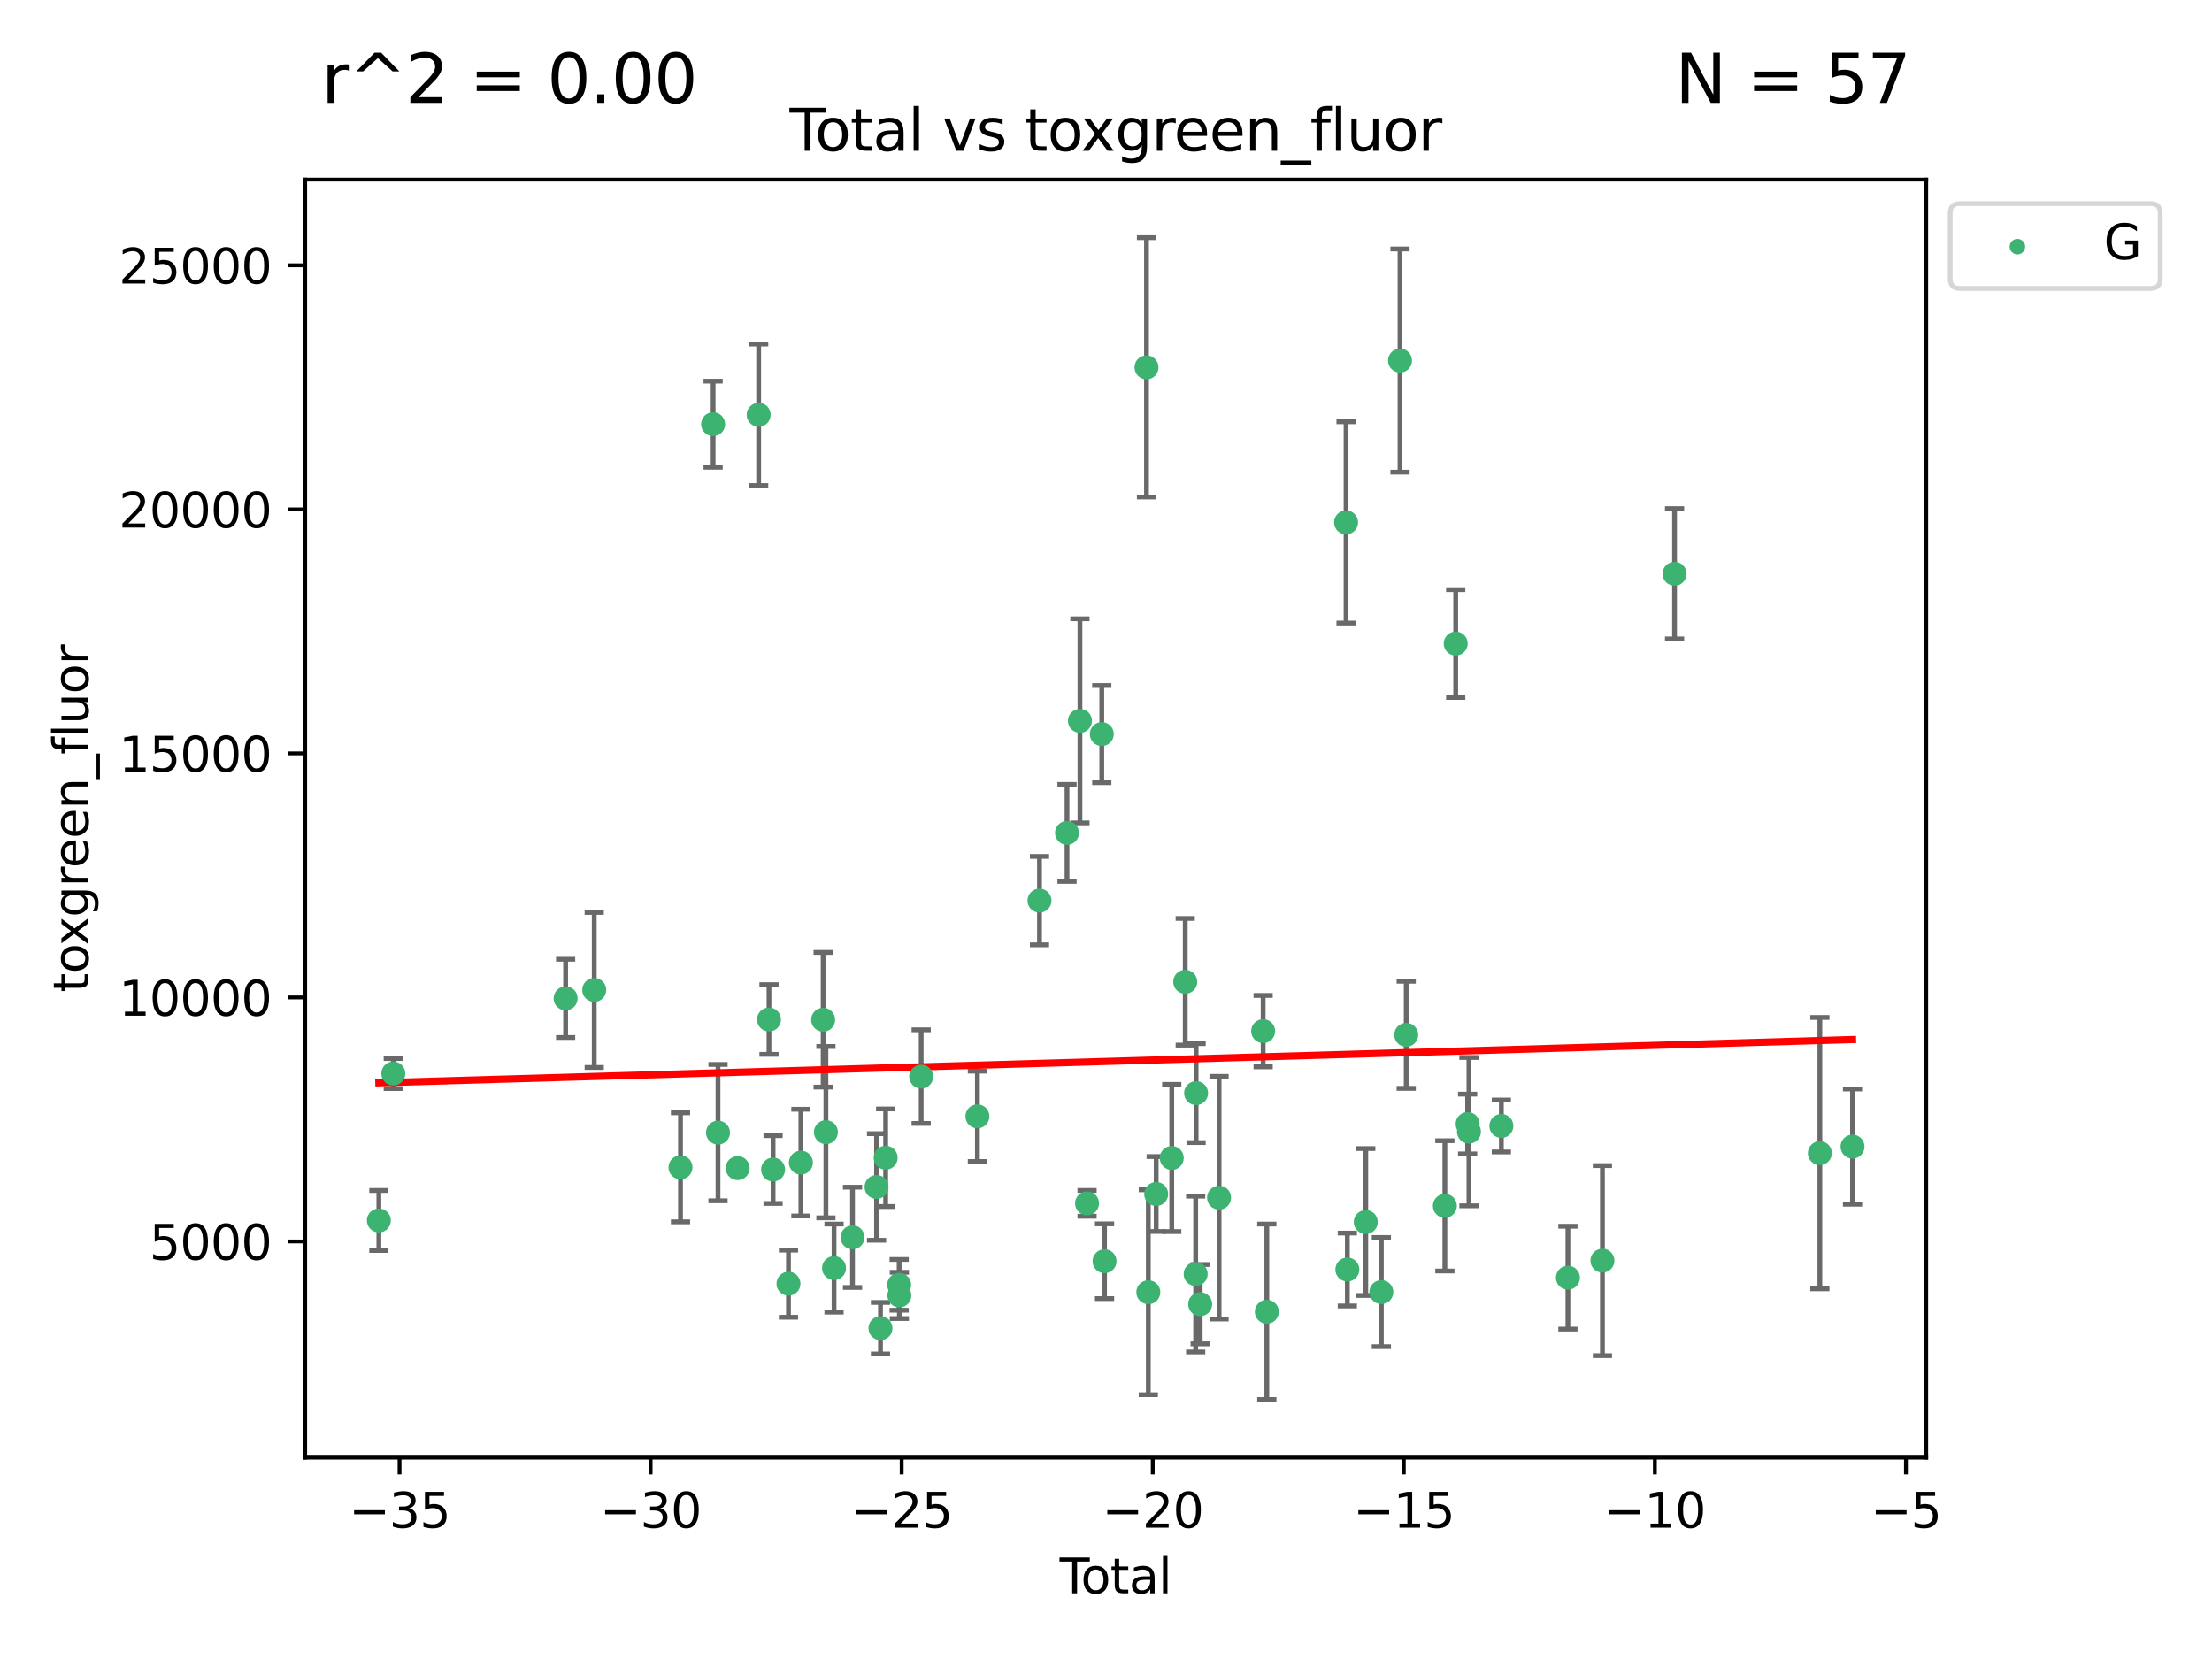 <?xml version="1.0" encoding="utf-8" standalone="no"?>
<!DOCTYPE svg PUBLIC "-//W3C//DTD SVG 1.1//EN"
  "http://www.w3.org/Graphics/SVG/1.1/DTD/svg11.dtd">
<svg xmlns:xlink="http://www.w3.org/1999/xlink" width="460.8pt" height="345.6pt" viewBox="0 0 460.8 345.6" xmlns="http://www.w3.org/2000/svg" version="1.1">
 <defs>
  <style type="text/css">*{stroke-linejoin: round; stroke-linecap: butt}</style>
 </defs>
 <g id="figure_1">
  <g id="patch_1">
   <path d="M 0 345.6 
L 460.8 345.6 
L 460.8 0 
L 0 0 
z
" style="fill: #ffffff"/>
  </g>
  <g id="axes_1">
   <g id="patch_2">
    <path d="M 63.571 303.64 
L 401.26 303.64 
L 401.26 37.411 
L 63.571 37.411 
z
" style="fill: #ffffff"/>
   </g>
   <g id="PathCollection_1">
    <defs>
     <path id="mde7d816a79" d="M 0 1.118 
C 0.297 1.118 0.581 1 0.791 0.791 
C 1 0.581 1.118 0.297 1.118 0 
C 1.118 -0.297 1 -0.581 0.791 -0.791 
C 0.581 -1 0.297 -1.118 0 -1.118 
C -0.297 -1.118 -0.581 -1 -0.791 -0.791 
C -1 -0.581 -1.118 -0.297 -1.118 0 
C -1.118 0.297 -1 0.581 -0.791 0.791 
C -0.581 1 -0.297 1.118 0 1.118 
z
" style="stroke: #3cb371"/>
    </defs>
    <g clip-path="url(#p220cbb2282)">
     <use xlink:href="#mde7d816a79" x="78.921" y="254.249" style="fill: #3cb371; stroke: #3cb371"/>
     <use xlink:href="#mde7d816a79" x="81.93" y="223.641" style="fill: #3cb371; stroke: #3cb371"/>
     <use xlink:href="#mde7d816a79" x="117.827" y="207.979" style="fill: #3cb371; stroke: #3cb371"/>
     <use xlink:href="#mde7d816a79" x="123.788" y="206.22" style="fill: #3cb371; stroke: #3cb371"/>
     <use xlink:href="#mde7d816a79" x="141.76" y="243.178" style="fill: #3cb371; stroke: #3cb371"/>
     <use xlink:href="#mde7d816a79" x="148.556" y="88.366" style="fill: #3cb371; stroke: #3cb371"/>
     <use xlink:href="#mde7d816a79" x="149.573" y="235.945" style="fill: #3cb371; stroke: #3cb371"/>
     <use xlink:href="#mde7d816a79" x="153.665" y="243.344" style="fill: #3cb371; stroke: #3cb371"/>
     <use xlink:href="#mde7d816a79" x="158.042" y="86.408" style="fill: #3cb371; stroke: #3cb371"/>
     <use xlink:href="#mde7d816a79" x="160.196" y="212.38" style="fill: #3cb371; stroke: #3cb371"/>
     <use xlink:href="#mde7d816a79" x="161.046" y="243.642" style="fill: #3cb371; stroke: #3cb371"/>
     <use xlink:href="#mde7d816a79" x="164.252" y="267.417" style="fill: #3cb371; stroke: #3cb371"/>
     <use xlink:href="#mde7d816a79" x="166.84" y="242.194" style="fill: #3cb371; stroke: #3cb371"/>
     <use xlink:href="#mde7d816a79" x="171.475" y="212.433" style="fill: #3cb371; stroke: #3cb371"/>
     <use xlink:href="#mde7d816a79" x="172.053" y="235.851" style="fill: #3cb371; stroke: #3cb371"/>
     <use xlink:href="#mde7d816a79" x="173.747" y="264.164" style="fill: #3cb371; stroke: #3cb371"/>
     <use xlink:href="#mde7d816a79" x="177.596" y="257.757" style="fill: #3cb371; stroke: #3cb371"/>
     <use xlink:href="#mde7d816a79" x="182.603" y="247.271" style="fill: #3cb371; stroke: #3cb371"/>
     <use xlink:href="#mde7d816a79" x="183.419" y="276.687" style="fill: #3cb371; stroke: #3cb371"/>
     <use xlink:href="#mde7d816a79" x="184.499" y="241.174" style="fill: #3cb371; stroke: #3cb371"/>
     <use xlink:href="#mde7d816a79" x="187.311" y="267.658" style="fill: #3cb371; stroke: #3cb371"/>
     <use xlink:href="#mde7d816a79" x="187.355" y="269.866" style="fill: #3cb371; stroke: #3cb371"/>
     <use xlink:href="#mde7d816a79" x="191.898" y="224.281" style="fill: #3cb371; stroke: #3cb371"/>
     <use xlink:href="#mde7d816a79" x="203.61" y="232.552" style="fill: #3cb371; stroke: #3cb371"/>
     <use xlink:href="#mde7d816a79" x="216.545" y="187.615" style="fill: #3cb371; stroke: #3cb371"/>
     <use xlink:href="#mde7d816a79" x="222.277" y="173.511" style="fill: #3cb371; stroke: #3cb371"/>
     <use xlink:href="#mde7d816a79" x="224.972" y="150.168" style="fill: #3cb371; stroke: #3cb371"/>
     <use xlink:href="#mde7d816a79" x="226.453" y="250.678" style="fill: #3cb371; stroke: #3cb371"/>
     <use xlink:href="#mde7d816a79" x="229.52" y="152.922" style="fill: #3cb371; stroke: #3cb371"/>
     <use xlink:href="#mde7d816a79" x="230.097" y="262.738" style="fill: #3cb371; stroke: #3cb371"/>
     <use xlink:href="#mde7d816a79" x="238.835" y="76.523" style="fill: #3cb371; stroke: #3cb371"/>
     <use xlink:href="#mde7d816a79" x="239.213" y="269.202" style="fill: #3cb371; stroke: #3cb371"/>
     <use xlink:href="#mde7d816a79" x="240.851" y="248.737" style="fill: #3cb371; stroke: #3cb371"/>
     <use xlink:href="#mde7d816a79" x="244.097" y="241.227" style="fill: #3cb371; stroke: #3cb371"/>
     <use xlink:href="#mde7d816a79" x="246.904" y="204.526" style="fill: #3cb371; stroke: #3cb371"/>
     <use xlink:href="#mde7d816a79" x="249.076" y="265.407" style="fill: #3cb371; stroke: #3cb371"/>
     <use xlink:href="#mde7d816a79" x="249.167" y="227.716" style="fill: #3cb371; stroke: #3cb371"/>
     <use xlink:href="#mde7d816a79" x="250.017" y="271.687" style="fill: #3cb371; stroke: #3cb371"/>
     <use xlink:href="#mde7d816a79" x="253.952" y="249.5" style="fill: #3cb371; stroke: #3cb371"/>
     <use xlink:href="#mde7d816a79" x="263.134" y="214.807" style="fill: #3cb371; stroke: #3cb371"/>
     <use xlink:href="#mde7d816a79" x="263.901" y="273.268" style="fill: #3cb371; stroke: #3cb371"/>
     <use xlink:href="#mde7d816a79" x="280.407" y="108.828" style="fill: #3cb371; stroke: #3cb371"/>
     <use xlink:href="#mde7d816a79" x="280.673" y="264.465" style="fill: #3cb371; stroke: #3cb371"/>
     <use xlink:href="#mde7d816a79" x="284.511" y="254.573" style="fill: #3cb371; stroke: #3cb371"/>
     <use xlink:href="#mde7d816a79" x="287.76" y="269.166" style="fill: #3cb371; stroke: #3cb371"/>
     <use xlink:href="#mde7d816a79" x="291.648" y="75.114" style="fill: #3cb371; stroke: #3cb371"/>
     <use xlink:href="#mde7d816a79" x="292.937" y="215.573" style="fill: #3cb371; stroke: #3cb371"/>
     <use xlink:href="#mde7d816a79" x="300.991" y="251.202" style="fill: #3cb371; stroke: #3cb371"/>
     <use xlink:href="#mde7d816a79" x="303.248" y="134.066" style="fill: #3cb371; stroke: #3cb371"/>
     <use xlink:href="#mde7d816a79" x="305.733" y="234.151" style="fill: #3cb371; stroke: #3cb371"/>
     <use xlink:href="#mde7d816a79" x="306.006" y="235.745" style="fill: #3cb371; stroke: #3cb371"/>
     <use xlink:href="#mde7d816a79" x="312.761" y="234.558" style="fill: #3cb371; stroke: #3cb371"/>
     <use xlink:href="#mde7d816a79" x="326.625" y="266.167" style="fill: #3cb371; stroke: #3cb371"/>
     <use xlink:href="#mde7d816a79" x="333.814" y="262.615" style="fill: #3cb371; stroke: #3cb371"/>
     <use xlink:href="#mde7d816a79" x="348.839" y="119.527" style="fill: #3cb371; stroke: #3cb371"/>
     <use xlink:href="#mde7d816a79" x="379.109" y="240.218" style="fill: #3cb371; stroke: #3cb371"/>
     <use xlink:href="#mde7d816a79" x="385.911" y="238.863" style="fill: #3cb371; stroke: #3cb371"/>
    </g>
   </g>
   <g id="matplotlib.axis_1">
    <g id="xtick_1">
     <g id="line2d_1">
      <defs>
       <path id="mff1266e2f4" d="M 0 0 
L 0 3.5 
" style="stroke: #000000; stroke-width: 0.8"/>
      </defs>
      <g>
       <use xlink:href="#mff1266e2f4" x="83.232" y="303.64" style="stroke: #000000; stroke-width: 0.8"/>
      </g>
     </g>
     <g id="text_1">
      <!-- −35 -->
      <g transform="translate(72.68 318.238)scale(0.1 -0.1)">
       <defs>
        <path id="DejaVuSans-2212" d="M 678 2272 
L 4684 2272 
L 4684 1741 
L 678 1741 
L 678 2272 
z
" transform="scale(0.016)"/>
        <path id="DejaVuSans-33" d="M 2597 2516 
Q 3050 2419 3304 2112 
Q 3559 1806 3559 1356 
Q 3559 666 3084 287 
Q 2609 -91 1734 -91 
Q 1441 -91 1130 -33 
Q 819 25 488 141 
L 488 750 
Q 750 597 1062 519 
Q 1375 441 1716 441 
Q 2309 441 2620 675 
Q 2931 909 2931 1356 
Q 2931 1769 2642 2001 
Q 2353 2234 1838 2234 
L 1294 2234 
L 1294 2753 
L 1863 2753 
Q 2328 2753 2575 2939 
Q 2822 3125 2822 3475 
Q 2822 3834 2567 4026 
Q 2313 4219 1838 4219 
Q 1578 4219 1281 4162 
Q 984 4106 628 3988 
L 628 4550 
Q 988 4650 1302 4700 
Q 1616 4750 1894 4750 
Q 2613 4750 3031 4423 
Q 3450 4097 3450 3541 
Q 3450 3153 3228 2886 
Q 3006 2619 2597 2516 
z
" transform="scale(0.016)"/>
        <path id="DejaVuSans-35" d="M 691 4666 
L 3169 4666 
L 3169 4134 
L 1269 4134 
L 1269 2991 
Q 1406 3038 1543 3061 
Q 1681 3084 1819 3084 
Q 2600 3084 3056 2656 
Q 3513 2228 3513 1497 
Q 3513 744 3044 326 
Q 2575 -91 1722 -91 
Q 1428 -91 1123 -41 
Q 819 9 494 109 
L 494 744 
Q 775 591 1075 516 
Q 1375 441 1709 441 
Q 2250 441 2565 725 
Q 2881 1009 2881 1497 
Q 2881 1984 2565 2268 
Q 2250 2553 1709 2553 
Q 1456 2553 1204 2497 
Q 953 2441 691 2322 
L 691 4666 
z
" transform="scale(0.016)"/>
       </defs>
       <use xlink:href="#DejaVuSans-2212"/>
       <use xlink:href="#DejaVuSans-33" x="83.789"/>
       <use xlink:href="#DejaVuSans-35" x="147.412"/>
      </g>
     </g>
    </g>
    <g id="xtick_2">
     <g id="line2d_2">
      <g>
       <use xlink:href="#mff1266e2f4" x="135.534" y="303.64" style="stroke: #000000; stroke-width: 0.8"/>
      </g>
     </g>
     <g id="text_2">
      <!-- −30 -->
      <g transform="translate(124.981 318.238)scale(0.1 -0.1)">
       <defs>
        <path id="DejaVuSans-30" d="M 2034 4250 
Q 1547 4250 1301 3770 
Q 1056 3291 1056 2328 
Q 1056 1369 1301 889 
Q 1547 409 2034 409 
Q 2525 409 2770 889 
Q 3016 1369 3016 2328 
Q 3016 3291 2770 3770 
Q 2525 4250 2034 4250 
z
M 2034 4750 
Q 2819 4750 3233 4129 
Q 3647 3509 3647 2328 
Q 3647 1150 3233 529 
Q 2819 -91 2034 -91 
Q 1250 -91 836 529 
Q 422 1150 422 2328 
Q 422 3509 836 4129 
Q 1250 4750 2034 4750 
z
" transform="scale(0.016)"/>
       </defs>
       <use xlink:href="#DejaVuSans-2212"/>
       <use xlink:href="#DejaVuSans-33" x="83.789"/>
       <use xlink:href="#DejaVuSans-30" x="147.412"/>
      </g>
     </g>
    </g>
    <g id="xtick_3">
     <g id="line2d_3">
      <g>
       <use xlink:href="#mff1266e2f4" x="187.835" y="303.64" style="stroke: #000000; stroke-width: 0.8"/>
      </g>
     </g>
     <g id="text_3">
      <!-- −25 -->
      <g transform="translate(177.283 318.238)scale(0.1 -0.1)">
       <defs>
        <path id="DejaVuSans-32" d="M 1228 531 
L 3431 531 
L 3431 0 
L 469 0 
L 469 531 
Q 828 903 1448 1529 
Q 2069 2156 2228 2338 
Q 2531 2678 2651 2914 
Q 2772 3150 2772 3378 
Q 2772 3750 2511 3984 
Q 2250 4219 1831 4219 
Q 1534 4219 1204 4116 
Q 875 4013 500 3803 
L 500 4441 
Q 881 4594 1212 4672 
Q 1544 4750 1819 4750 
Q 2544 4750 2975 4387 
Q 3406 4025 3406 3419 
Q 3406 3131 3298 2873 
Q 3191 2616 2906 2266 
Q 2828 2175 2409 1742 
Q 1991 1309 1228 531 
z
" transform="scale(0.016)"/>
       </defs>
       <use xlink:href="#DejaVuSans-2212"/>
       <use xlink:href="#DejaVuSans-32" x="83.789"/>
       <use xlink:href="#DejaVuSans-35" x="147.412"/>
      </g>
     </g>
    </g>
    <g id="xtick_4">
     <g id="line2d_4">
      <g>
       <use xlink:href="#mff1266e2f4" x="240.136" y="303.64" style="stroke: #000000; stroke-width: 0.8"/>
      </g>
     </g>
     <g id="text_4">
      <!-- −20 -->
      <g transform="translate(229.584 318.238)scale(0.1 -0.1)">
       <use xlink:href="#DejaVuSans-2212"/>
       <use xlink:href="#DejaVuSans-32" x="83.789"/>
       <use xlink:href="#DejaVuSans-30" x="147.412"/>
      </g>
     </g>
    </g>
    <g id="xtick_5">
     <g id="line2d_5">
      <g>
       <use xlink:href="#mff1266e2f4" x="292.437" y="303.64" style="stroke: #000000; stroke-width: 0.8"/>
      </g>
     </g>
     <g id="text_5">
      <!-- −15 -->
      <g transform="translate(281.885 318.238)scale(0.1 -0.1)">
       <defs>
        <path id="DejaVuSans-31" d="M 794 531 
L 1825 531 
L 1825 4091 
L 703 3866 
L 703 4441 
L 1819 4666 
L 2450 4666 
L 2450 531 
L 3481 531 
L 3481 0 
L 794 0 
L 794 531 
z
" transform="scale(0.016)"/>
       </defs>
       <use xlink:href="#DejaVuSans-2212"/>
       <use xlink:href="#DejaVuSans-31" x="83.789"/>
       <use xlink:href="#DejaVuSans-35" x="147.412"/>
      </g>
     </g>
    </g>
    <g id="xtick_6">
     <g id="line2d_6">
      <g>
       <use xlink:href="#mff1266e2f4" x="344.739" y="303.64" style="stroke: #000000; stroke-width: 0.8"/>
      </g>
     </g>
     <g id="text_6">
      <!-- −10 -->
      <g transform="translate(334.186 318.238)scale(0.1 -0.1)">
       <use xlink:href="#DejaVuSans-2212"/>
       <use xlink:href="#DejaVuSans-31" x="83.789"/>
       <use xlink:href="#DejaVuSans-30" x="147.412"/>
      </g>
     </g>
    </g>
    <g id="xtick_7">
     <g id="line2d_7">
      <g>
       <use xlink:href="#mff1266e2f4" x="397.04" y="303.64" style="stroke: #000000; stroke-width: 0.8"/>
      </g>
     </g>
     <g id="text_7">
      <!-- −5 -->
      <g transform="translate(389.669 318.238)scale(0.1 -0.1)">
       <use xlink:href="#DejaVuSans-2212"/>
       <use xlink:href="#DejaVuSans-35" x="83.789"/>
      </g>
     </g>
    </g>
    <g id="text_8">
     <!-- Total -->
     <g transform="translate(220.739 331.917)scale(0.1 -0.1)">
      <defs>
       <path id="DejaVuSans-54" d="M -19 4666 
L 3928 4666 
L 3928 4134 
L 2272 4134 
L 2272 0 
L 1638 0 
L 1638 4134 
L -19 4134 
L -19 4666 
z
" transform="scale(0.016)"/>
       <path id="DejaVuSans-6f" d="M 1959 3097 
Q 1497 3097 1228 2736 
Q 959 2375 959 1747 
Q 959 1119 1226 758 
Q 1494 397 1959 397 
Q 2419 397 2687 759 
Q 2956 1122 2956 1747 
Q 2956 2369 2687 2733 
Q 2419 3097 1959 3097 
z
M 1959 3584 
Q 2709 3584 3137 3096 
Q 3566 2609 3566 1747 
Q 3566 888 3137 398 
Q 2709 -91 1959 -91 
Q 1206 -91 779 398 
Q 353 888 353 1747 
Q 353 2609 779 3096 
Q 1206 3584 1959 3584 
z
" transform="scale(0.016)"/>
       <path id="DejaVuSans-74" d="M 1172 4494 
L 1172 3500 
L 2356 3500 
L 2356 3053 
L 1172 3053 
L 1172 1153 
Q 1172 725 1289 603 
Q 1406 481 1766 481 
L 2356 481 
L 2356 0 
L 1766 0 
Q 1100 0 847 248 
Q 594 497 594 1153 
L 594 3053 
L 172 3053 
L 172 3500 
L 594 3500 
L 594 4494 
L 1172 4494 
z
" transform="scale(0.016)"/>
       <path id="DejaVuSans-61" d="M 2194 1759 
Q 1497 1759 1228 1600 
Q 959 1441 959 1056 
Q 959 750 1161 570 
Q 1363 391 1709 391 
Q 2188 391 2477 730 
Q 2766 1069 2766 1631 
L 2766 1759 
L 2194 1759 
z
M 3341 1997 
L 3341 0 
L 2766 0 
L 2766 531 
Q 2569 213 2275 61 
Q 1981 -91 1556 -91 
Q 1019 -91 701 211 
Q 384 513 384 1019 
Q 384 1609 779 1909 
Q 1175 2209 1959 2209 
L 2766 2209 
L 2766 2266 
Q 2766 2663 2505 2880 
Q 2244 3097 1772 3097 
Q 1472 3097 1187 3025 
Q 903 2953 641 2809 
L 641 3341 
Q 956 3463 1253 3523 
Q 1550 3584 1831 3584 
Q 2591 3584 2966 3190 
Q 3341 2797 3341 1997 
z
" transform="scale(0.016)"/>
       <path id="DejaVuSans-6c" d="M 603 4863 
L 1178 4863 
L 1178 0 
L 603 0 
L 603 4863 
z
" transform="scale(0.016)"/>
      </defs>
      <use xlink:href="#DejaVuSans-54"/>
      <use xlink:href="#DejaVuSans-6f" x="44.084"/>
      <use xlink:href="#DejaVuSans-74" x="105.266"/>
      <use xlink:href="#DejaVuSans-61" x="144.475"/>
      <use xlink:href="#DejaVuSans-6c" x="205.754"/>
     </g>
    </g>
   </g>
   <g id="matplotlib.axis_2">
    <g id="ytick_1">
     <g id="line2d_8">
      <defs>
       <path id="m434e098fc0" d="M 0 0 
L -3.5 0 
" style="stroke: #000000; stroke-width: 0.8"/>
      </defs>
      <g>
       <use xlink:href="#m434e098fc0" x="63.571" y="258.624" style="stroke: #000000; stroke-width: 0.8"/>
      </g>
     </g>
     <g id="text_9">
      <!-- 5000 -->
      <g transform="translate(31.121 262.423)scale(0.1 -0.1)">
       <use xlink:href="#DejaVuSans-35"/>
       <use xlink:href="#DejaVuSans-30" x="63.623"/>
       <use xlink:href="#DejaVuSans-30" x="127.246"/>
       <use xlink:href="#DejaVuSans-30" x="190.869"/>
      </g>
     </g>
    </g>
    <g id="ytick_2">
     <g id="line2d_9">
      <g>
       <use xlink:href="#m434e098fc0" x="63.571" y="207.786" style="stroke: #000000; stroke-width: 0.8"/>
      </g>
     </g>
     <g id="text_10">
      <!-- 10000 -->
      <g transform="translate(24.759 211.585)scale(0.1 -0.1)">
       <use xlink:href="#DejaVuSans-31"/>
       <use xlink:href="#DejaVuSans-30" x="63.623"/>
       <use xlink:href="#DejaVuSans-30" x="127.246"/>
       <use xlink:href="#DejaVuSans-30" x="190.869"/>
       <use xlink:href="#DejaVuSans-30" x="254.492"/>
      </g>
     </g>
    </g>
    <g id="ytick_3">
     <g id="line2d_10">
      <g>
       <use xlink:href="#m434e098fc0" x="63.571" y="156.947" style="stroke: #000000; stroke-width: 0.8"/>
      </g>
     </g>
     <g id="text_11">
      <!-- 15000 -->
      <g transform="translate(24.759 160.746)scale(0.1 -0.1)">
       <use xlink:href="#DejaVuSans-31"/>
       <use xlink:href="#DejaVuSans-35" x="63.623"/>
       <use xlink:href="#DejaVuSans-30" x="127.246"/>
       <use xlink:href="#DejaVuSans-30" x="190.869"/>
       <use xlink:href="#DejaVuSans-30" x="254.492"/>
      </g>
     </g>
    </g>
    <g id="ytick_4">
     <g id="line2d_11">
      <g>
       <use xlink:href="#m434e098fc0" x="63.571" y="106.109" style="stroke: #000000; stroke-width: 0.8"/>
      </g>
     </g>
     <g id="text_12">
      <!-- 20000 -->
      <g transform="translate(24.759 109.908)scale(0.1 -0.1)">
       <use xlink:href="#DejaVuSans-32"/>
       <use xlink:href="#DejaVuSans-30" x="63.623"/>
       <use xlink:href="#DejaVuSans-30" x="127.246"/>
       <use xlink:href="#DejaVuSans-30" x="190.869"/>
       <use xlink:href="#DejaVuSans-30" x="254.492"/>
      </g>
     </g>
    </g>
    <g id="ytick_5">
     <g id="line2d_12">
      <g>
       <use xlink:href="#m434e098fc0" x="63.571" y="55.271" style="stroke: #000000; stroke-width: 0.8"/>
      </g>
     </g>
     <g id="text_13">
      <!-- 25000 -->
      <g transform="translate(24.759 59.07)scale(0.1 -0.1)">
       <use xlink:href="#DejaVuSans-32"/>
       <use xlink:href="#DejaVuSans-35" x="63.623"/>
       <use xlink:href="#DejaVuSans-30" x="127.246"/>
       <use xlink:href="#DejaVuSans-30" x="190.869"/>
       <use xlink:href="#DejaVuSans-30" x="254.492"/>
      </g>
     </g>
    </g>
    <g id="text_14">
     <!-- toxgreen_fluor -->
     <g transform="translate(18.401 206.72)rotate(-90)scale(0.1 -0.1)">
      <defs>
       <path id="DejaVuSans-78" d="M 3513 3500 
L 2247 1797 
L 3578 0 
L 2900 0 
L 1881 1375 
L 863 0 
L 184 0 
L 1544 1831 
L 300 3500 
L 978 3500 
L 1906 2253 
L 2834 3500 
L 3513 3500 
z
" transform="scale(0.016)"/>
       <path id="DejaVuSans-67" d="M 2906 1791 
Q 2906 2416 2648 2759 
Q 2391 3103 1925 3103 
Q 1463 3103 1205 2759 
Q 947 2416 947 1791 
Q 947 1169 1205 825 
Q 1463 481 1925 481 
Q 2391 481 2648 825 
Q 2906 1169 2906 1791 
z
M 3481 434 
Q 3481 -459 3084 -895 
Q 2688 -1331 1869 -1331 
Q 1566 -1331 1297 -1286 
Q 1028 -1241 775 -1147 
L 775 -588 
Q 1028 -725 1275 -790 
Q 1522 -856 1778 -856 
Q 2344 -856 2625 -561 
Q 2906 -266 2906 331 
L 2906 616 
Q 2728 306 2450 153 
Q 2172 0 1784 0 
Q 1141 0 747 490 
Q 353 981 353 1791 
Q 353 2603 747 3093 
Q 1141 3584 1784 3584 
Q 2172 3584 2450 3431 
Q 2728 3278 2906 2969 
L 2906 3500 
L 3481 3500 
L 3481 434 
z
" transform="scale(0.016)"/>
       <path id="DejaVuSans-72" d="M 2631 2963 
Q 2534 3019 2420 3045 
Q 2306 3072 2169 3072 
Q 1681 3072 1420 2755 
Q 1159 2438 1159 1844 
L 1159 0 
L 581 0 
L 581 3500 
L 1159 3500 
L 1159 2956 
Q 1341 3275 1631 3429 
Q 1922 3584 2338 3584 
Q 2397 3584 2469 3576 
Q 2541 3569 2628 3553 
L 2631 2963 
z
" transform="scale(0.016)"/>
       <path id="DejaVuSans-65" d="M 3597 1894 
L 3597 1613 
L 953 1613 
Q 991 1019 1311 708 
Q 1631 397 2203 397 
Q 2534 397 2845 478 
Q 3156 559 3463 722 
L 3463 178 
Q 3153 47 2828 -22 
Q 2503 -91 2169 -91 
Q 1331 -91 842 396 
Q 353 884 353 1716 
Q 353 2575 817 3079 
Q 1281 3584 2069 3584 
Q 2775 3584 3186 3129 
Q 3597 2675 3597 1894 
z
M 3022 2063 
Q 3016 2534 2758 2815 
Q 2500 3097 2075 3097 
Q 1594 3097 1305 2825 
Q 1016 2553 972 2059 
L 3022 2063 
z
" transform="scale(0.016)"/>
       <path id="DejaVuSans-6e" d="M 3513 2113 
L 3513 0 
L 2938 0 
L 2938 2094 
Q 2938 2591 2744 2837 
Q 2550 3084 2163 3084 
Q 1697 3084 1428 2787 
Q 1159 2491 1159 1978 
L 1159 0 
L 581 0 
L 581 3500 
L 1159 3500 
L 1159 2956 
Q 1366 3272 1645 3428 
Q 1925 3584 2291 3584 
Q 2894 3584 3203 3211 
Q 3513 2838 3513 2113 
z
" transform="scale(0.016)"/>
       <path id="DejaVuSans-5f" d="M 3263 -1063 
L 3263 -1509 
L -63 -1509 
L -63 -1063 
L 3263 -1063 
z
" transform="scale(0.016)"/>
       <path id="DejaVuSans-66" d="M 2375 4863 
L 2375 4384 
L 1825 4384 
Q 1516 4384 1395 4259 
Q 1275 4134 1275 3809 
L 1275 3500 
L 2222 3500 
L 2222 3053 
L 1275 3053 
L 1275 0 
L 697 0 
L 697 3053 
L 147 3053 
L 147 3500 
L 697 3500 
L 697 3744 
Q 697 4328 969 4595 
Q 1241 4863 1831 4863 
L 2375 4863 
z
" transform="scale(0.016)"/>
       <path id="DejaVuSans-75" d="M 544 1381 
L 544 3500 
L 1119 3500 
L 1119 1403 
Q 1119 906 1312 657 
Q 1506 409 1894 409 
Q 2359 409 2629 706 
Q 2900 1003 2900 1516 
L 2900 3500 
L 3475 3500 
L 3475 0 
L 2900 0 
L 2900 538 
Q 2691 219 2414 64 
Q 2138 -91 1772 -91 
Q 1169 -91 856 284 
Q 544 659 544 1381 
z
M 1991 3584 
L 1991 3584 
z
" transform="scale(0.016)"/>
      </defs>
      <use xlink:href="#DejaVuSans-74"/>
      <use xlink:href="#DejaVuSans-6f" x="39.209"/>
      <use xlink:href="#DejaVuSans-78" x="97.266"/>
      <use xlink:href="#DejaVuSans-67" x="156.445"/>
      <use xlink:href="#DejaVuSans-72" x="219.922"/>
      <use xlink:href="#DejaVuSans-65" x="258.785"/>
      <use xlink:href="#DejaVuSans-65" x="320.309"/>
      <use xlink:href="#DejaVuSans-6e" x="381.832"/>
      <use xlink:href="#DejaVuSans-5f" x="445.211"/>
      <use xlink:href="#DejaVuSans-66" x="495.211"/>
      <use xlink:href="#DejaVuSans-6c" x="530.416"/>
      <use xlink:href="#DejaVuSans-75" x="558.199"/>
      <use xlink:href="#DejaVuSans-6f" x="621.578"/>
      <use xlink:href="#DejaVuSans-72" x="682.76"/>
     </g>
    </g>
   </g>
   <g id="LineCollection_1">
    <path d="M 78.921 260.501 
L 78.921 247.998 
" clip-path="url(#p220cbb2282)" style="fill: none; stroke: #696969"/>
    <path d="M 81.93 226.773 
L 81.93 220.509 
" clip-path="url(#p220cbb2282)" style="fill: none; stroke: #696969"/>
    <path d="M 117.827 216.128 
L 117.827 199.83 
" clip-path="url(#p220cbb2282)" style="fill: none; stroke: #696969"/>
    <path d="M 123.788 222.371 
L 123.788 190.069 
" clip-path="url(#p220cbb2282)" style="fill: none; stroke: #696969"/>
    <path d="M 141.76 254.535 
L 141.76 231.821 
" clip-path="url(#p220cbb2282)" style="fill: none; stroke: #696969"/>
    <path d="M 148.556 97.336 
L 148.556 79.395 
" clip-path="url(#p220cbb2282)" style="fill: none; stroke: #696969"/>
    <path d="M 149.573 250.147 
L 149.573 221.743 
" clip-path="url(#p220cbb2282)" style="fill: none; stroke: #696969"/>
    <path d="M 153.665 244.208 
L 153.665 242.48 
" clip-path="url(#p220cbb2282)" style="fill: none; stroke: #696969"/>
    <path d="M 158.042 101.145 
L 158.042 71.67 
" clip-path="url(#p220cbb2282)" style="fill: none; stroke: #696969"/>
    <path d="M 160.196 219.638 
L 160.196 205.122 
" clip-path="url(#p220cbb2282)" style="fill: none; stroke: #696969"/>
    <path d="M 161.046 250.71 
L 161.046 236.575 
" clip-path="url(#p220cbb2282)" style="fill: none; stroke: #696969"/>
    <path d="M 164.252 274.406 
L 164.252 260.429 
" clip-path="url(#p220cbb2282)" style="fill: none; stroke: #696969"/>
    <path d="M 166.84 253.312 
L 166.84 231.076 
" clip-path="url(#p220cbb2282)" style="fill: none; stroke: #696969"/>
    <path d="M 171.475 226.462 
L 171.475 198.403 
" clip-path="url(#p220cbb2282)" style="fill: none; stroke: #696969"/>
    <path d="M 172.053 253.698 
L 172.053 218.003 
" clip-path="url(#p220cbb2282)" style="fill: none; stroke: #696969"/>
    <path d="M 173.747 273.338 
L 173.747 254.991 
" clip-path="url(#p220cbb2282)" style="fill: none; stroke: #696969"/>
    <path d="M 177.596 268.203 
L 177.596 247.311 
" clip-path="url(#p220cbb2282)" style="fill: none; stroke: #696969"/>
    <path d="M 182.603 258.377 
L 182.603 236.164 
" clip-path="url(#p220cbb2282)" style="fill: none; stroke: #696969"/>
    <path d="M 183.419 282.05 
L 183.419 271.325 
" clip-path="url(#p220cbb2282)" style="fill: none; stroke: #696969"/>
    <path d="M 184.499 251.339 
L 184.499 231.008 
" clip-path="url(#p220cbb2282)" style="fill: none; stroke: #696969"/>
    <path d="M 187.311 272.947 
L 187.311 262.368 
" clip-path="url(#p220cbb2282)" style="fill: none; stroke: #696969"/>
    <path d="M 187.355 274.682 
L 187.355 265.05 
" clip-path="url(#p220cbb2282)" style="fill: none; stroke: #696969"/>
    <path d="M 191.898 234.028 
L 191.898 214.534 
" clip-path="url(#p220cbb2282)" style="fill: none; stroke: #696969"/>
    <path d="M 203.61 241.963 
L 203.61 223.141 
" clip-path="url(#p220cbb2282)" style="fill: none; stroke: #696969"/>
    <path d="M 216.545 196.827 
L 216.545 178.403 
" clip-path="url(#p220cbb2282)" style="fill: none; stroke: #696969"/>
    <path d="M 222.277 183.609 
L 222.277 163.413 
" clip-path="url(#p220cbb2282)" style="fill: none; stroke: #696969"/>
    <path d="M 224.972 171.427 
L 224.972 128.908 
" clip-path="url(#p220cbb2282)" style="fill: none; stroke: #696969"/>
    <path d="M 226.453 253.365 
L 226.453 247.992 
" clip-path="url(#p220cbb2282)" style="fill: none; stroke: #696969"/>
    <path d="M 229.52 163.038 
L 229.52 142.807 
" clip-path="url(#p220cbb2282)" style="fill: none; stroke: #696969"/>
    <path d="M 230.097 270.524 
L 230.097 254.951 
" clip-path="url(#p220cbb2282)" style="fill: none; stroke: #696969"/>
    <path d="M 238.835 103.534 
L 238.835 49.513 
" clip-path="url(#p220cbb2282)" style="fill: none; stroke: #696969"/>
    <path d="M 239.213 290.546 
L 239.213 247.857 
" clip-path="url(#p220cbb2282)" style="fill: none; stroke: #696969"/>
    <path d="M 240.851 256.544 
L 240.851 240.93 
" clip-path="url(#p220cbb2282)" style="fill: none; stroke: #696969"/>
    <path d="M 244.097 256.561 
L 244.097 225.893 
" clip-path="url(#p220cbb2282)" style="fill: none; stroke: #696969"/>
    <path d="M 246.904 217.72 
L 246.904 191.333 
" clip-path="url(#p220cbb2282)" style="fill: none; stroke: #696969"/>
    <path d="M 249.076 281.638 
L 249.076 249.176 
" clip-path="url(#p220cbb2282)" style="fill: none; stroke: #696969"/>
    <path d="M 249.167 238.024 
L 249.167 217.409 
" clip-path="url(#p220cbb2282)" style="fill: none; stroke: #696969"/>
    <path d="M 250.017 279.947 
L 250.017 263.428 
" clip-path="url(#p220cbb2282)" style="fill: none; stroke: #696969"/>
    <path d="M 253.952 274.778 
L 253.952 224.222 
" clip-path="url(#p220cbb2282)" style="fill: none; stroke: #696969"/>
    <path d="M 263.134 222.241 
L 263.134 207.372 
" clip-path="url(#p220cbb2282)" style="fill: none; stroke: #696969"/>
    <path d="M 263.901 291.539 
L 263.901 254.998 
" clip-path="url(#p220cbb2282)" style="fill: none; stroke: #696969"/>
    <path d="M 280.407 129.788 
L 280.407 87.868 
" clip-path="url(#p220cbb2282)" style="fill: none; stroke: #696969"/>
    <path d="M 280.673 272.055 
L 280.673 256.876 
" clip-path="url(#p220cbb2282)" style="fill: none; stroke: #696969"/>
    <path d="M 284.511 269.877 
L 284.511 239.268 
" clip-path="url(#p220cbb2282)" style="fill: none; stroke: #696969"/>
    <path d="M 287.76 280.529 
L 287.76 257.802 
" clip-path="url(#p220cbb2282)" style="fill: none; stroke: #696969"/>
    <path d="M 291.648 98.362 
L 291.648 51.866 
" clip-path="url(#p220cbb2282)" style="fill: none; stroke: #696969"/>
    <path d="M 292.937 226.727 
L 292.937 204.418 
" clip-path="url(#p220cbb2282)" style="fill: none; stroke: #696969"/>
    <path d="M 300.991 264.774 
L 300.991 237.629 
" clip-path="url(#p220cbb2282)" style="fill: none; stroke: #696969"/>
    <path d="M 303.248 145.294 
L 303.248 122.838 
" clip-path="url(#p220cbb2282)" style="fill: none; stroke: #696969"/>
    <path d="M 305.733 240.374 
L 305.733 227.928 
" clip-path="url(#p220cbb2282)" style="fill: none; stroke: #696969"/>
    <path d="M 306.006 251.2 
L 306.006 220.291 
" clip-path="url(#p220cbb2282)" style="fill: none; stroke: #696969"/>
    <path d="M 312.761 239.962 
L 312.761 229.154 
" clip-path="url(#p220cbb2282)" style="fill: none; stroke: #696969"/>
    <path d="M 326.625 276.883 
L 326.625 255.451 
" clip-path="url(#p220cbb2282)" style="fill: none; stroke: #696969"/>
    <path d="M 333.814 282.413 
L 333.814 242.817 
" clip-path="url(#p220cbb2282)" style="fill: none; stroke: #696969"/>
    <path d="M 348.839 133.095 
L 348.839 105.958 
" clip-path="url(#p220cbb2282)" style="fill: none; stroke: #696969"/>
    <path d="M 379.109 268.48 
L 379.109 211.956 
" clip-path="url(#p220cbb2282)" style="fill: none; stroke: #696969"/>
    <path d="M 385.911 250.868 
L 385.911 226.858 
" clip-path="url(#p220cbb2282)" style="fill: none; stroke: #696969"/>
   </g>
   <g id="line2d_13">
    <defs>
     <path id="md6c8c982d9" d="M 2 0 
L -2 -0 
" style="stroke: #696969"/>
    </defs>
    <g clip-path="url(#p220cbb2282)">
     <use xlink:href="#md6c8c982d9" x="78.921" y="260.501" style="fill: #696969; stroke: #696969"/>
     <use xlink:href="#md6c8c982d9" x="81.93" y="226.773" style="fill: #696969; stroke: #696969"/>
     <use xlink:href="#md6c8c982d9" x="117.827" y="216.128" style="fill: #696969; stroke: #696969"/>
     <use xlink:href="#md6c8c982d9" x="123.788" y="222.371" style="fill: #696969; stroke: #696969"/>
     <use xlink:href="#md6c8c982d9" x="141.76" y="254.535" style="fill: #696969; stroke: #696969"/>
     <use xlink:href="#md6c8c982d9" x="148.556" y="97.336" style="fill: #696969; stroke: #696969"/>
     <use xlink:href="#md6c8c982d9" x="149.573" y="250.147" style="fill: #696969; stroke: #696969"/>
     <use xlink:href="#md6c8c982d9" x="153.665" y="244.208" style="fill: #696969; stroke: #696969"/>
     <use xlink:href="#md6c8c982d9" x="158.042" y="101.145" style="fill: #696969; stroke: #696969"/>
     <use xlink:href="#md6c8c982d9" x="160.196" y="219.638" style="fill: #696969; stroke: #696969"/>
     <use xlink:href="#md6c8c982d9" x="161.046" y="250.71" style="fill: #696969; stroke: #696969"/>
     <use xlink:href="#md6c8c982d9" x="164.252" y="274.406" style="fill: #696969; stroke: #696969"/>
     <use xlink:href="#md6c8c982d9" x="166.84" y="253.312" style="fill: #696969; stroke: #696969"/>
     <use xlink:href="#md6c8c982d9" x="171.475" y="226.462" style="fill: #696969; stroke: #696969"/>
     <use xlink:href="#md6c8c982d9" x="172.053" y="253.698" style="fill: #696969; stroke: #696969"/>
     <use xlink:href="#md6c8c982d9" x="173.747" y="273.338" style="fill: #696969; stroke: #696969"/>
     <use xlink:href="#md6c8c982d9" x="177.596" y="268.203" style="fill: #696969; stroke: #696969"/>
     <use xlink:href="#md6c8c982d9" x="182.603" y="258.377" style="fill: #696969; stroke: #696969"/>
     <use xlink:href="#md6c8c982d9" x="183.419" y="282.05" style="fill: #696969; stroke: #696969"/>
     <use xlink:href="#md6c8c982d9" x="184.499" y="251.339" style="fill: #696969; stroke: #696969"/>
     <use xlink:href="#md6c8c982d9" x="187.311" y="272.947" style="fill: #696969; stroke: #696969"/>
     <use xlink:href="#md6c8c982d9" x="187.355" y="274.682" style="fill: #696969; stroke: #696969"/>
     <use xlink:href="#md6c8c982d9" x="191.898" y="234.028" style="fill: #696969; stroke: #696969"/>
     <use xlink:href="#md6c8c982d9" x="203.61" y="241.963" style="fill: #696969; stroke: #696969"/>
     <use xlink:href="#md6c8c982d9" x="216.545" y="196.827" style="fill: #696969; stroke: #696969"/>
     <use xlink:href="#md6c8c982d9" x="222.277" y="183.609" style="fill: #696969; stroke: #696969"/>
     <use xlink:href="#md6c8c982d9" x="224.972" y="171.427" style="fill: #696969; stroke: #696969"/>
     <use xlink:href="#md6c8c982d9" x="226.453" y="253.365" style="fill: #696969; stroke: #696969"/>
     <use xlink:href="#md6c8c982d9" x="229.52" y="163.038" style="fill: #696969; stroke: #696969"/>
     <use xlink:href="#md6c8c982d9" x="230.097" y="270.524" style="fill: #696969; stroke: #696969"/>
     <use xlink:href="#md6c8c982d9" x="238.835" y="103.534" style="fill: #696969; stroke: #696969"/>
     <use xlink:href="#md6c8c982d9" x="239.213" y="290.546" style="fill: #696969; stroke: #696969"/>
     <use xlink:href="#md6c8c982d9" x="240.851" y="256.544" style="fill: #696969; stroke: #696969"/>
     <use xlink:href="#md6c8c982d9" x="244.097" y="256.561" style="fill: #696969; stroke: #696969"/>
     <use xlink:href="#md6c8c982d9" x="246.904" y="217.72" style="fill: #696969; stroke: #696969"/>
     <use xlink:href="#md6c8c982d9" x="249.076" y="281.638" style="fill: #696969; stroke: #696969"/>
     <use xlink:href="#md6c8c982d9" x="249.167" y="238.024" style="fill: #696969; stroke: #696969"/>
     <use xlink:href="#md6c8c982d9" x="250.017" y="279.947" style="fill: #696969; stroke: #696969"/>
     <use xlink:href="#md6c8c982d9" x="253.952" y="274.778" style="fill: #696969; stroke: #696969"/>
     <use xlink:href="#md6c8c982d9" x="263.134" y="222.241" style="fill: #696969; stroke: #696969"/>
     <use xlink:href="#md6c8c982d9" x="263.901" y="291.539" style="fill: #696969; stroke: #696969"/>
     <use xlink:href="#md6c8c982d9" x="280.407" y="129.788" style="fill: #696969; stroke: #696969"/>
     <use xlink:href="#md6c8c982d9" x="280.673" y="272.055" style="fill: #696969; stroke: #696969"/>
     <use xlink:href="#md6c8c982d9" x="284.511" y="269.877" style="fill: #696969; stroke: #696969"/>
     <use xlink:href="#md6c8c982d9" x="287.76" y="280.529" style="fill: #696969; stroke: #696969"/>
     <use xlink:href="#md6c8c982d9" x="291.648" y="98.362" style="fill: #696969; stroke: #696969"/>
     <use xlink:href="#md6c8c982d9" x="292.937" y="226.727" style="fill: #696969; stroke: #696969"/>
     <use xlink:href="#md6c8c982d9" x="300.991" y="264.774" style="fill: #696969; stroke: #696969"/>
     <use xlink:href="#md6c8c982d9" x="303.248" y="145.294" style="fill: #696969; stroke: #696969"/>
     <use xlink:href="#md6c8c982d9" x="305.733" y="240.374" style="fill: #696969; stroke: #696969"/>
     <use xlink:href="#md6c8c982d9" x="306.006" y="251.2" style="fill: #696969; stroke: #696969"/>
     <use xlink:href="#md6c8c982d9" x="312.761" y="239.962" style="fill: #696969; stroke: #696969"/>
     <use xlink:href="#md6c8c982d9" x="326.625" y="276.883" style="fill: #696969; stroke: #696969"/>
     <use xlink:href="#md6c8c982d9" x="333.814" y="282.413" style="fill: #696969; stroke: #696969"/>
     <use xlink:href="#md6c8c982d9" x="348.839" y="133.095" style="fill: #696969; stroke: #696969"/>
     <use xlink:href="#md6c8c982d9" x="379.109" y="268.48" style="fill: #696969; stroke: #696969"/>
     <use xlink:href="#md6c8c982d9" x="385.911" y="250.868" style="fill: #696969; stroke: #696969"/>
    </g>
   </g>
   <g id="line2d_14">
    <g clip-path="url(#p220cbb2282)">
     <use xlink:href="#md6c8c982d9" x="78.921" y="247.998" style="fill: #696969; stroke: #696969"/>
     <use xlink:href="#md6c8c982d9" x="81.93" y="220.509" style="fill: #696969; stroke: #696969"/>
     <use xlink:href="#md6c8c982d9" x="117.827" y="199.83" style="fill: #696969; stroke: #696969"/>
     <use xlink:href="#md6c8c982d9" x="123.788" y="190.069" style="fill: #696969; stroke: #696969"/>
     <use xlink:href="#md6c8c982d9" x="141.76" y="231.821" style="fill: #696969; stroke: #696969"/>
     <use xlink:href="#md6c8c982d9" x="148.556" y="79.395" style="fill: #696969; stroke: #696969"/>
     <use xlink:href="#md6c8c982d9" x="149.573" y="221.743" style="fill: #696969; stroke: #696969"/>
     <use xlink:href="#md6c8c982d9" x="153.665" y="242.48" style="fill: #696969; stroke: #696969"/>
     <use xlink:href="#md6c8c982d9" x="158.042" y="71.67" style="fill: #696969; stroke: #696969"/>
     <use xlink:href="#md6c8c982d9" x="160.196" y="205.122" style="fill: #696969; stroke: #696969"/>
     <use xlink:href="#md6c8c982d9" x="161.046" y="236.575" style="fill: #696969; stroke: #696969"/>
     <use xlink:href="#md6c8c982d9" x="164.252" y="260.429" style="fill: #696969; stroke: #696969"/>
     <use xlink:href="#md6c8c982d9" x="166.84" y="231.076" style="fill: #696969; stroke: #696969"/>
     <use xlink:href="#md6c8c982d9" x="171.475" y="198.403" style="fill: #696969; stroke: #696969"/>
     <use xlink:href="#md6c8c982d9" x="172.053" y="218.003" style="fill: #696969; stroke: #696969"/>
     <use xlink:href="#md6c8c982d9" x="173.747" y="254.991" style="fill: #696969; stroke: #696969"/>
     <use xlink:href="#md6c8c982d9" x="177.596" y="247.311" style="fill: #696969; stroke: #696969"/>
     <use xlink:href="#md6c8c982d9" x="182.603" y="236.164" style="fill: #696969; stroke: #696969"/>
     <use xlink:href="#md6c8c982d9" x="183.419" y="271.325" style="fill: #696969; stroke: #696969"/>
     <use xlink:href="#md6c8c982d9" x="184.499" y="231.008" style="fill: #696969; stroke: #696969"/>
     <use xlink:href="#md6c8c982d9" x="187.311" y="262.368" style="fill: #696969; stroke: #696969"/>
     <use xlink:href="#md6c8c982d9" x="187.355" y="265.05" style="fill: #696969; stroke: #696969"/>
     <use xlink:href="#md6c8c982d9" x="191.898" y="214.534" style="fill: #696969; stroke: #696969"/>
     <use xlink:href="#md6c8c982d9" x="203.61" y="223.141" style="fill: #696969; stroke: #696969"/>
     <use xlink:href="#md6c8c982d9" x="216.545" y="178.403" style="fill: #696969; stroke: #696969"/>
     <use xlink:href="#md6c8c982d9" x="222.277" y="163.413" style="fill: #696969; stroke: #696969"/>
     <use xlink:href="#md6c8c982d9" x="224.972" y="128.908" style="fill: #696969; stroke: #696969"/>
     <use xlink:href="#md6c8c982d9" x="226.453" y="247.992" style="fill: #696969; stroke: #696969"/>
     <use xlink:href="#md6c8c982d9" x="229.52" y="142.807" style="fill: #696969; stroke: #696969"/>
     <use xlink:href="#md6c8c982d9" x="230.097" y="254.951" style="fill: #696969; stroke: #696969"/>
     <use xlink:href="#md6c8c982d9" x="238.835" y="49.513" style="fill: #696969; stroke: #696969"/>
     <use xlink:href="#md6c8c982d9" x="239.213" y="247.857" style="fill: #696969; stroke: #696969"/>
     <use xlink:href="#md6c8c982d9" x="240.851" y="240.93" style="fill: #696969; stroke: #696969"/>
     <use xlink:href="#md6c8c982d9" x="244.097" y="225.893" style="fill: #696969; stroke: #696969"/>
     <use xlink:href="#md6c8c982d9" x="246.904" y="191.333" style="fill: #696969; stroke: #696969"/>
     <use xlink:href="#md6c8c982d9" x="249.076" y="249.176" style="fill: #696969; stroke: #696969"/>
     <use xlink:href="#md6c8c982d9" x="249.167" y="217.409" style="fill: #696969; stroke: #696969"/>
     <use xlink:href="#md6c8c982d9" x="250.017" y="263.428" style="fill: #696969; stroke: #696969"/>
     <use xlink:href="#md6c8c982d9" x="253.952" y="224.222" style="fill: #696969; stroke: #696969"/>
     <use xlink:href="#md6c8c982d9" x="263.134" y="207.372" style="fill: #696969; stroke: #696969"/>
     <use xlink:href="#md6c8c982d9" x="263.901" y="254.998" style="fill: #696969; stroke: #696969"/>
     <use xlink:href="#md6c8c982d9" x="280.407" y="87.868" style="fill: #696969; stroke: #696969"/>
     <use xlink:href="#md6c8c982d9" x="280.673" y="256.876" style="fill: #696969; stroke: #696969"/>
     <use xlink:href="#md6c8c982d9" x="284.511" y="239.268" style="fill: #696969; stroke: #696969"/>
     <use xlink:href="#md6c8c982d9" x="287.76" y="257.802" style="fill: #696969; stroke: #696969"/>
     <use xlink:href="#md6c8c982d9" x="291.648" y="51.866" style="fill: #696969; stroke: #696969"/>
     <use xlink:href="#md6c8c982d9" x="292.937" y="204.418" style="fill: #696969; stroke: #696969"/>
     <use xlink:href="#md6c8c982d9" x="300.991" y="237.629" style="fill: #696969; stroke: #696969"/>
     <use xlink:href="#md6c8c982d9" x="303.248" y="122.838" style="fill: #696969; stroke: #696969"/>
     <use xlink:href="#md6c8c982d9" x="305.733" y="227.928" style="fill: #696969; stroke: #696969"/>
     <use xlink:href="#md6c8c982d9" x="306.006" y="220.291" style="fill: #696969; stroke: #696969"/>
     <use xlink:href="#md6c8c982d9" x="312.761" y="229.154" style="fill: #696969; stroke: #696969"/>
     <use xlink:href="#md6c8c982d9" x="326.625" y="255.451" style="fill: #696969; stroke: #696969"/>
     <use xlink:href="#md6c8c982d9" x="333.814" y="242.817" style="fill: #696969; stroke: #696969"/>
     <use xlink:href="#md6c8c982d9" x="348.839" y="105.958" style="fill: #696969; stroke: #696969"/>
     <use xlink:href="#md6c8c982d9" x="379.109" y="211.956" style="fill: #696969; stroke: #696969"/>
     <use xlink:href="#md6c8c982d9" x="385.911" y="226.858" style="fill: #696969; stroke: #696969"/>
    </g>
   </g>
   <g id="line2d_15">
    <path d="M 78.921 225.563 
L 81.93 225.475 
L 117.827 224.422 
L 123.788 224.247 
L 141.76 223.72 
L 148.556 223.52 
L 149.573 223.491 
L 153.665 223.371 
L 158.042 223.242 
L 160.196 223.179 
L 161.046 223.154 
L 164.252 223.06 
L 166.84 222.984 
L 171.475 222.848 
L 172.053 222.831 
L 173.747 222.781 
L 177.596 222.669 
L 182.603 222.522 
L 183.419 222.498 
L 184.499 222.466 
L 187.311 222.384 
L 187.355 222.382 
L 191.898 222.249 
L 203.61 221.906 
L 216.545 221.526 
L 222.277 221.358 
L 224.972 221.279 
L 226.453 221.236 
L 229.52 221.146 
L 230.097 221.129 
L 238.835 220.872 
L 239.213 220.861 
L 240.851 220.813 
L 244.097 220.718 
L 246.904 220.636 
L 249.076 220.572 
L 249.167 220.569 
L 250.017 220.544 
L 253.952 220.429 
L 263.134 220.16 
L 263.901 220.137 
L 280.407 219.653 
L 280.673 219.645 
L 284.511 219.533 
L 287.76 219.437 
L 291.648 219.323 
L 292.937 219.285 
L 300.991 219.049 
L 303.248 218.983 
L 305.733 218.91 
L 306.006 218.902 
L 312.761 218.704 
L 326.625 218.297 
L 333.814 218.086 
L 348.839 217.646 
L 379.109 216.758 
L 385.911 216.558 
" clip-path="url(#p220cbb2282)" style="fill: none; stroke: #ff0000; stroke-width: 1.5; stroke-linecap: square"/>
   </g>
   <g id="line2d_16">
    <defs>
     <path id="m46eea097fc" d="M 0 2 
C 0.53 2 1.039 1.789 1.414 1.414 
C 1.789 1.039 2 0.53 2 0 
C 2 -0.53 1.789 -1.039 1.414 -1.414 
C 1.039 -1.789 0.53 -2 0 -2 
C -0.53 -2 -1.039 -1.789 -1.414 -1.414 
C -1.789 -1.039 -2 -0.53 -2 0 
C -2 0.53 -1.789 1.039 -1.414 1.414 
C -1.039 1.789 -0.53 2 0 2 
z
" style="stroke: #3cb371"/>
    </defs>
    <g clip-path="url(#p220cbb2282)">
     <use xlink:href="#m46eea097fc" x="78.921" y="254.249" style="fill: #3cb371; stroke: #3cb371"/>
     <use xlink:href="#m46eea097fc" x="81.93" y="223.641" style="fill: #3cb371; stroke: #3cb371"/>
     <use xlink:href="#m46eea097fc" x="117.827" y="207.979" style="fill: #3cb371; stroke: #3cb371"/>
     <use xlink:href="#m46eea097fc" x="123.788" y="206.22" style="fill: #3cb371; stroke: #3cb371"/>
     <use xlink:href="#m46eea097fc" x="141.76" y="243.178" style="fill: #3cb371; stroke: #3cb371"/>
     <use xlink:href="#m46eea097fc" x="148.556" y="88.366" style="fill: #3cb371; stroke: #3cb371"/>
     <use xlink:href="#m46eea097fc" x="149.573" y="235.945" style="fill: #3cb371; stroke: #3cb371"/>
     <use xlink:href="#m46eea097fc" x="153.665" y="243.344" style="fill: #3cb371; stroke: #3cb371"/>
     <use xlink:href="#m46eea097fc" x="158.042" y="86.408" style="fill: #3cb371; stroke: #3cb371"/>
     <use xlink:href="#m46eea097fc" x="160.196" y="212.38" style="fill: #3cb371; stroke: #3cb371"/>
     <use xlink:href="#m46eea097fc" x="161.046" y="243.642" style="fill: #3cb371; stroke: #3cb371"/>
     <use xlink:href="#m46eea097fc" x="164.252" y="267.417" style="fill: #3cb371; stroke: #3cb371"/>
     <use xlink:href="#m46eea097fc" x="166.84" y="242.194" style="fill: #3cb371; stroke: #3cb371"/>
     <use xlink:href="#m46eea097fc" x="171.475" y="212.433" style="fill: #3cb371; stroke: #3cb371"/>
     <use xlink:href="#m46eea097fc" x="172.053" y="235.851" style="fill: #3cb371; stroke: #3cb371"/>
     <use xlink:href="#m46eea097fc" x="173.747" y="264.164" style="fill: #3cb371; stroke: #3cb371"/>
     <use xlink:href="#m46eea097fc" x="177.596" y="257.757" style="fill: #3cb371; stroke: #3cb371"/>
     <use xlink:href="#m46eea097fc" x="182.603" y="247.271" style="fill: #3cb371; stroke: #3cb371"/>
     <use xlink:href="#m46eea097fc" x="183.419" y="276.687" style="fill: #3cb371; stroke: #3cb371"/>
     <use xlink:href="#m46eea097fc" x="184.499" y="241.174" style="fill: #3cb371; stroke: #3cb371"/>
     <use xlink:href="#m46eea097fc" x="187.311" y="267.658" style="fill: #3cb371; stroke: #3cb371"/>
     <use xlink:href="#m46eea097fc" x="187.355" y="269.866" style="fill: #3cb371; stroke: #3cb371"/>
     <use xlink:href="#m46eea097fc" x="191.898" y="224.281" style="fill: #3cb371; stroke: #3cb371"/>
     <use xlink:href="#m46eea097fc" x="203.61" y="232.552" style="fill: #3cb371; stroke: #3cb371"/>
     <use xlink:href="#m46eea097fc" x="216.545" y="187.615" style="fill: #3cb371; stroke: #3cb371"/>
     <use xlink:href="#m46eea097fc" x="222.277" y="173.511" style="fill: #3cb371; stroke: #3cb371"/>
     <use xlink:href="#m46eea097fc" x="224.972" y="150.168" style="fill: #3cb371; stroke: #3cb371"/>
     <use xlink:href="#m46eea097fc" x="226.453" y="250.678" style="fill: #3cb371; stroke: #3cb371"/>
     <use xlink:href="#m46eea097fc" x="229.52" y="152.922" style="fill: #3cb371; stroke: #3cb371"/>
     <use xlink:href="#m46eea097fc" x="230.097" y="262.738" style="fill: #3cb371; stroke: #3cb371"/>
     <use xlink:href="#m46eea097fc" x="238.835" y="76.523" style="fill: #3cb371; stroke: #3cb371"/>
     <use xlink:href="#m46eea097fc" x="239.213" y="269.202" style="fill: #3cb371; stroke: #3cb371"/>
     <use xlink:href="#m46eea097fc" x="240.851" y="248.737" style="fill: #3cb371; stroke: #3cb371"/>
     <use xlink:href="#m46eea097fc" x="244.097" y="241.227" style="fill: #3cb371; stroke: #3cb371"/>
     <use xlink:href="#m46eea097fc" x="246.904" y="204.526" style="fill: #3cb371; stroke: #3cb371"/>
     <use xlink:href="#m46eea097fc" x="249.076" y="265.407" style="fill: #3cb371; stroke: #3cb371"/>
     <use xlink:href="#m46eea097fc" x="249.167" y="227.716" style="fill: #3cb371; stroke: #3cb371"/>
     <use xlink:href="#m46eea097fc" x="250.017" y="271.687" style="fill: #3cb371; stroke: #3cb371"/>
     <use xlink:href="#m46eea097fc" x="253.952" y="249.5" style="fill: #3cb371; stroke: #3cb371"/>
     <use xlink:href="#m46eea097fc" x="263.134" y="214.807" style="fill: #3cb371; stroke: #3cb371"/>
     <use xlink:href="#m46eea097fc" x="263.901" y="273.268" style="fill: #3cb371; stroke: #3cb371"/>
     <use xlink:href="#m46eea097fc" x="280.407" y="108.828" style="fill: #3cb371; stroke: #3cb371"/>
     <use xlink:href="#m46eea097fc" x="280.673" y="264.465" style="fill: #3cb371; stroke: #3cb371"/>
     <use xlink:href="#m46eea097fc" x="284.511" y="254.573" style="fill: #3cb371; stroke: #3cb371"/>
     <use xlink:href="#m46eea097fc" x="287.76" y="269.166" style="fill: #3cb371; stroke: #3cb371"/>
     <use xlink:href="#m46eea097fc" x="291.648" y="75.114" style="fill: #3cb371; stroke: #3cb371"/>
     <use xlink:href="#m46eea097fc" x="292.937" y="215.573" style="fill: #3cb371; stroke: #3cb371"/>
     <use xlink:href="#m46eea097fc" x="300.991" y="251.202" style="fill: #3cb371; stroke: #3cb371"/>
     <use xlink:href="#m46eea097fc" x="303.248" y="134.066" style="fill: #3cb371; stroke: #3cb371"/>
     <use xlink:href="#m46eea097fc" x="305.733" y="234.151" style="fill: #3cb371; stroke: #3cb371"/>
     <use xlink:href="#m46eea097fc" x="306.006" y="235.745" style="fill: #3cb371; stroke: #3cb371"/>
     <use xlink:href="#m46eea097fc" x="312.761" y="234.558" style="fill: #3cb371; stroke: #3cb371"/>
     <use xlink:href="#m46eea097fc" x="326.625" y="266.167" style="fill: #3cb371; stroke: #3cb371"/>
     <use xlink:href="#m46eea097fc" x="333.814" y="262.615" style="fill: #3cb371; stroke: #3cb371"/>
     <use xlink:href="#m46eea097fc" x="348.839" y="119.527" style="fill: #3cb371; stroke: #3cb371"/>
     <use xlink:href="#m46eea097fc" x="379.109" y="240.218" style="fill: #3cb371; stroke: #3cb371"/>
     <use xlink:href="#m46eea097fc" x="385.911" y="238.863" style="fill: #3cb371; stroke: #3cb371"/>
    </g>
   </g>
   <g id="patch_3">
    <path d="M 63.571 303.64 
L 63.571 37.411 
" style="fill: none; stroke: #000000; stroke-width: 0.8; stroke-linejoin: miter; stroke-linecap: square"/>
   </g>
   <g id="patch_4">
    <path d="M 401.26 303.64 
L 401.26 37.411 
" style="fill: none; stroke: #000000; stroke-width: 0.8; stroke-linejoin: miter; stroke-linecap: square"/>
   </g>
   <g id="patch_5">
    <path d="M 63.571 303.64 
L 401.26 303.64 
" style="fill: none; stroke: #000000; stroke-width: 0.8; stroke-linejoin: miter; stroke-linecap: square"/>
   </g>
   <g id="patch_6">
    <path d="M 63.571 37.411 
L 401.26 37.411 
" style="fill: none; stroke: #000000; stroke-width: 0.8; stroke-linejoin: miter; stroke-linecap: square"/>
   </g>
   <g id="text_15">
    <!-- N = 57 -->
    <g transform="translate(348.964 21.426)scale(0.14 -0.14)">
     <defs>
      <path id="DejaVuSans-4e" d="M 628 4666 
L 1478 4666 
L 3547 763 
L 3547 4666 
L 4159 4666 
L 4159 0 
L 3309 0 
L 1241 3903 
L 1241 0 
L 628 0 
L 628 4666 
z
" transform="scale(0.016)"/>
      <path id="DejaVuSans-20" transform="scale(0.016)"/>
      <path id="DejaVuSans-3d" d="M 678 2906 
L 4684 2906 
L 4684 2381 
L 678 2381 
L 678 2906 
z
M 678 1631 
L 4684 1631 
L 4684 1100 
L 678 1100 
L 678 1631 
z
" transform="scale(0.016)"/>
      <path id="DejaVuSans-37" d="M 525 4666 
L 3525 4666 
L 3525 4397 
L 1831 0 
L 1172 0 
L 2766 4134 
L 525 4134 
L 525 4666 
z
" transform="scale(0.016)"/>
     </defs>
     <use xlink:href="#DejaVuSans-4e"/>
     <use xlink:href="#DejaVuSans-20" x="74.805"/>
     <use xlink:href="#DejaVuSans-3d" x="106.592"/>
     <use xlink:href="#DejaVuSans-20" x="190.381"/>
     <use xlink:href="#DejaVuSans-35" x="222.168"/>
     <use xlink:href="#DejaVuSans-37" x="285.791"/>
    </g>
   </g>
   <g id="text_16">
    <!-- r^2 = 0.00 -->
    <g transform="translate(66.948 21.426)scale(0.14 -0.14)">
     <defs>
      <path id="DejaVuSans-5e" d="M 2988 4666 
L 4684 2925 
L 4056 2925 
L 2681 4159 
L 1306 2925 
L 678 2925 
L 2375 4666 
L 2988 4666 
z
" transform="scale(0.016)"/>
      <path id="DejaVuSans-2e" d="M 684 794 
L 1344 794 
L 1344 0 
L 684 0 
L 684 794 
z
" transform="scale(0.016)"/>
     </defs>
     <use xlink:href="#DejaVuSans-72"/>
     <use xlink:href="#DejaVuSans-5e" x="41.113"/>
     <use xlink:href="#DejaVuSans-32" x="124.902"/>
     <use xlink:href="#DejaVuSans-20" x="188.525"/>
     <use xlink:href="#DejaVuSans-3d" x="220.312"/>
     <use xlink:href="#DejaVuSans-20" x="304.102"/>
     <use xlink:href="#DejaVuSans-30" x="335.889"/>
     <use xlink:href="#DejaVuSans-2e" x="399.512"/>
     <use xlink:href="#DejaVuSans-30" x="431.299"/>
     <use xlink:href="#DejaVuSans-30" x="494.922"/>
    </g>
   </g>
   <g id="text_17">
    <!-- Total vs toxgreen_fluor -->
    <g transform="translate(164.48 31.411)scale(0.12 -0.12)">
     <defs>
      <path id="DejaVuSans-76" d="M 191 3500 
L 800 3500 
L 1894 563 
L 2988 3500 
L 3597 3500 
L 2284 0 
L 1503 0 
L 191 3500 
z
" transform="scale(0.016)"/>
      <path id="DejaVuSans-73" d="M 2834 3397 
L 2834 2853 
Q 2591 2978 2328 3040 
Q 2066 3103 1784 3103 
Q 1356 3103 1142 2972 
Q 928 2841 928 2578 
Q 928 2378 1081 2264 
Q 1234 2150 1697 2047 
L 1894 2003 
Q 2506 1872 2764 1633 
Q 3022 1394 3022 966 
Q 3022 478 2636 193 
Q 2250 -91 1575 -91 
Q 1294 -91 989 -36 
Q 684 19 347 128 
L 347 722 
Q 666 556 975 473 
Q 1284 391 1588 391 
Q 1994 391 2212 530 
Q 2431 669 2431 922 
Q 2431 1156 2273 1281 
Q 2116 1406 1581 1522 
L 1381 1569 
Q 847 1681 609 1914 
Q 372 2147 372 2553 
Q 372 3047 722 3315 
Q 1072 3584 1716 3584 
Q 2034 3584 2315 3537 
Q 2597 3491 2834 3397 
z
" transform="scale(0.016)"/>
     </defs>
     <use xlink:href="#DejaVuSans-54"/>
     <use xlink:href="#DejaVuSans-6f" x="44.084"/>
     <use xlink:href="#DejaVuSans-74" x="105.266"/>
     <use xlink:href="#DejaVuSans-61" x="144.475"/>
     <use xlink:href="#DejaVuSans-6c" x="205.754"/>
     <use xlink:href="#DejaVuSans-20" x="233.537"/>
     <use xlink:href="#DejaVuSans-76" x="265.324"/>
     <use xlink:href="#DejaVuSans-73" x="324.504"/>
     <use xlink:href="#DejaVuSans-20" x="376.604"/>
     <use xlink:href="#DejaVuSans-74" x="408.391"/>
     <use xlink:href="#DejaVuSans-6f" x="447.6"/>
     <use xlink:href="#DejaVuSans-78" x="505.656"/>
     <use xlink:href="#DejaVuSans-67" x="564.836"/>
     <use xlink:href="#DejaVuSans-72" x="628.312"/>
     <use xlink:href="#DejaVuSans-65" x="667.176"/>
     <use xlink:href="#DejaVuSans-65" x="728.699"/>
     <use xlink:href="#DejaVuSans-6e" x="790.223"/>
     <use xlink:href="#DejaVuSans-5f" x="853.602"/>
     <use xlink:href="#DejaVuSans-66" x="903.602"/>
     <use xlink:href="#DejaVuSans-6c" x="938.807"/>
     <use xlink:href="#DejaVuSans-75" x="966.59"/>
     <use xlink:href="#DejaVuSans-6f" x="1029.969"/>
     <use xlink:href="#DejaVuSans-72" x="1091.15"/>
    </g>
   </g>
   <g id="legend_1">
    <g id="patch_7">
     <path d="M 408.26 60.089 
L 448.008 60.089 
Q 450.008 60.089 450.008 58.089 
L 450.008 44.411 
Q 450.008 42.411 448.008 42.411 
L 408.26 42.411 
Q 406.26 42.411 406.26 44.411 
L 406.26 58.089 
Q 406.26 60.089 408.26 60.089 
z
" style="fill: #ffffff; opacity: 0.8; stroke: #cccccc; stroke-linejoin: miter"/>
    </g>
    <g id="PathCollection_2">
     <g>
      <use xlink:href="#mde7d816a79" x="420.26" y="51.385" style="fill: #3cb371; stroke: #3cb371"/>
     </g>
    </g>
    <g id="text_18">
     <!-- G -->
     <g transform="translate(438.26 54.01)scale(0.1 -0.1)">
      <defs>
       <path id="DejaVuSans-47" d="M 3809 666 
L 3809 1919 
L 2778 1919 
L 2778 2438 
L 4434 2438 
L 4434 434 
Q 4069 175 3628 42 
Q 3188 -91 2688 -91 
Q 1594 -91 976 548 
Q 359 1188 359 2328 
Q 359 3472 976 4111 
Q 1594 4750 2688 4750 
Q 3144 4750 3555 4637 
Q 3966 4525 4313 4306 
L 4313 3634 
Q 3963 3931 3569 4081 
Q 3175 4231 2741 4231 
Q 1884 4231 1454 3753 
Q 1025 3275 1025 2328 
Q 1025 1384 1454 906 
Q 1884 428 2741 428 
Q 3075 428 3337 486 
Q 3600 544 3809 666 
z
" transform="scale(0.016)"/>
      </defs>
      <use xlink:href="#DejaVuSans-47"/>
     </g>
    </g>
   </g>
  </g>
 </g>
 <defs>
  <clipPath id="p220cbb2282">
   <rect x="63.571" y="37.411" width="337.689" height="266.229"/>
  </clipPath>
 </defs>
</svg>
